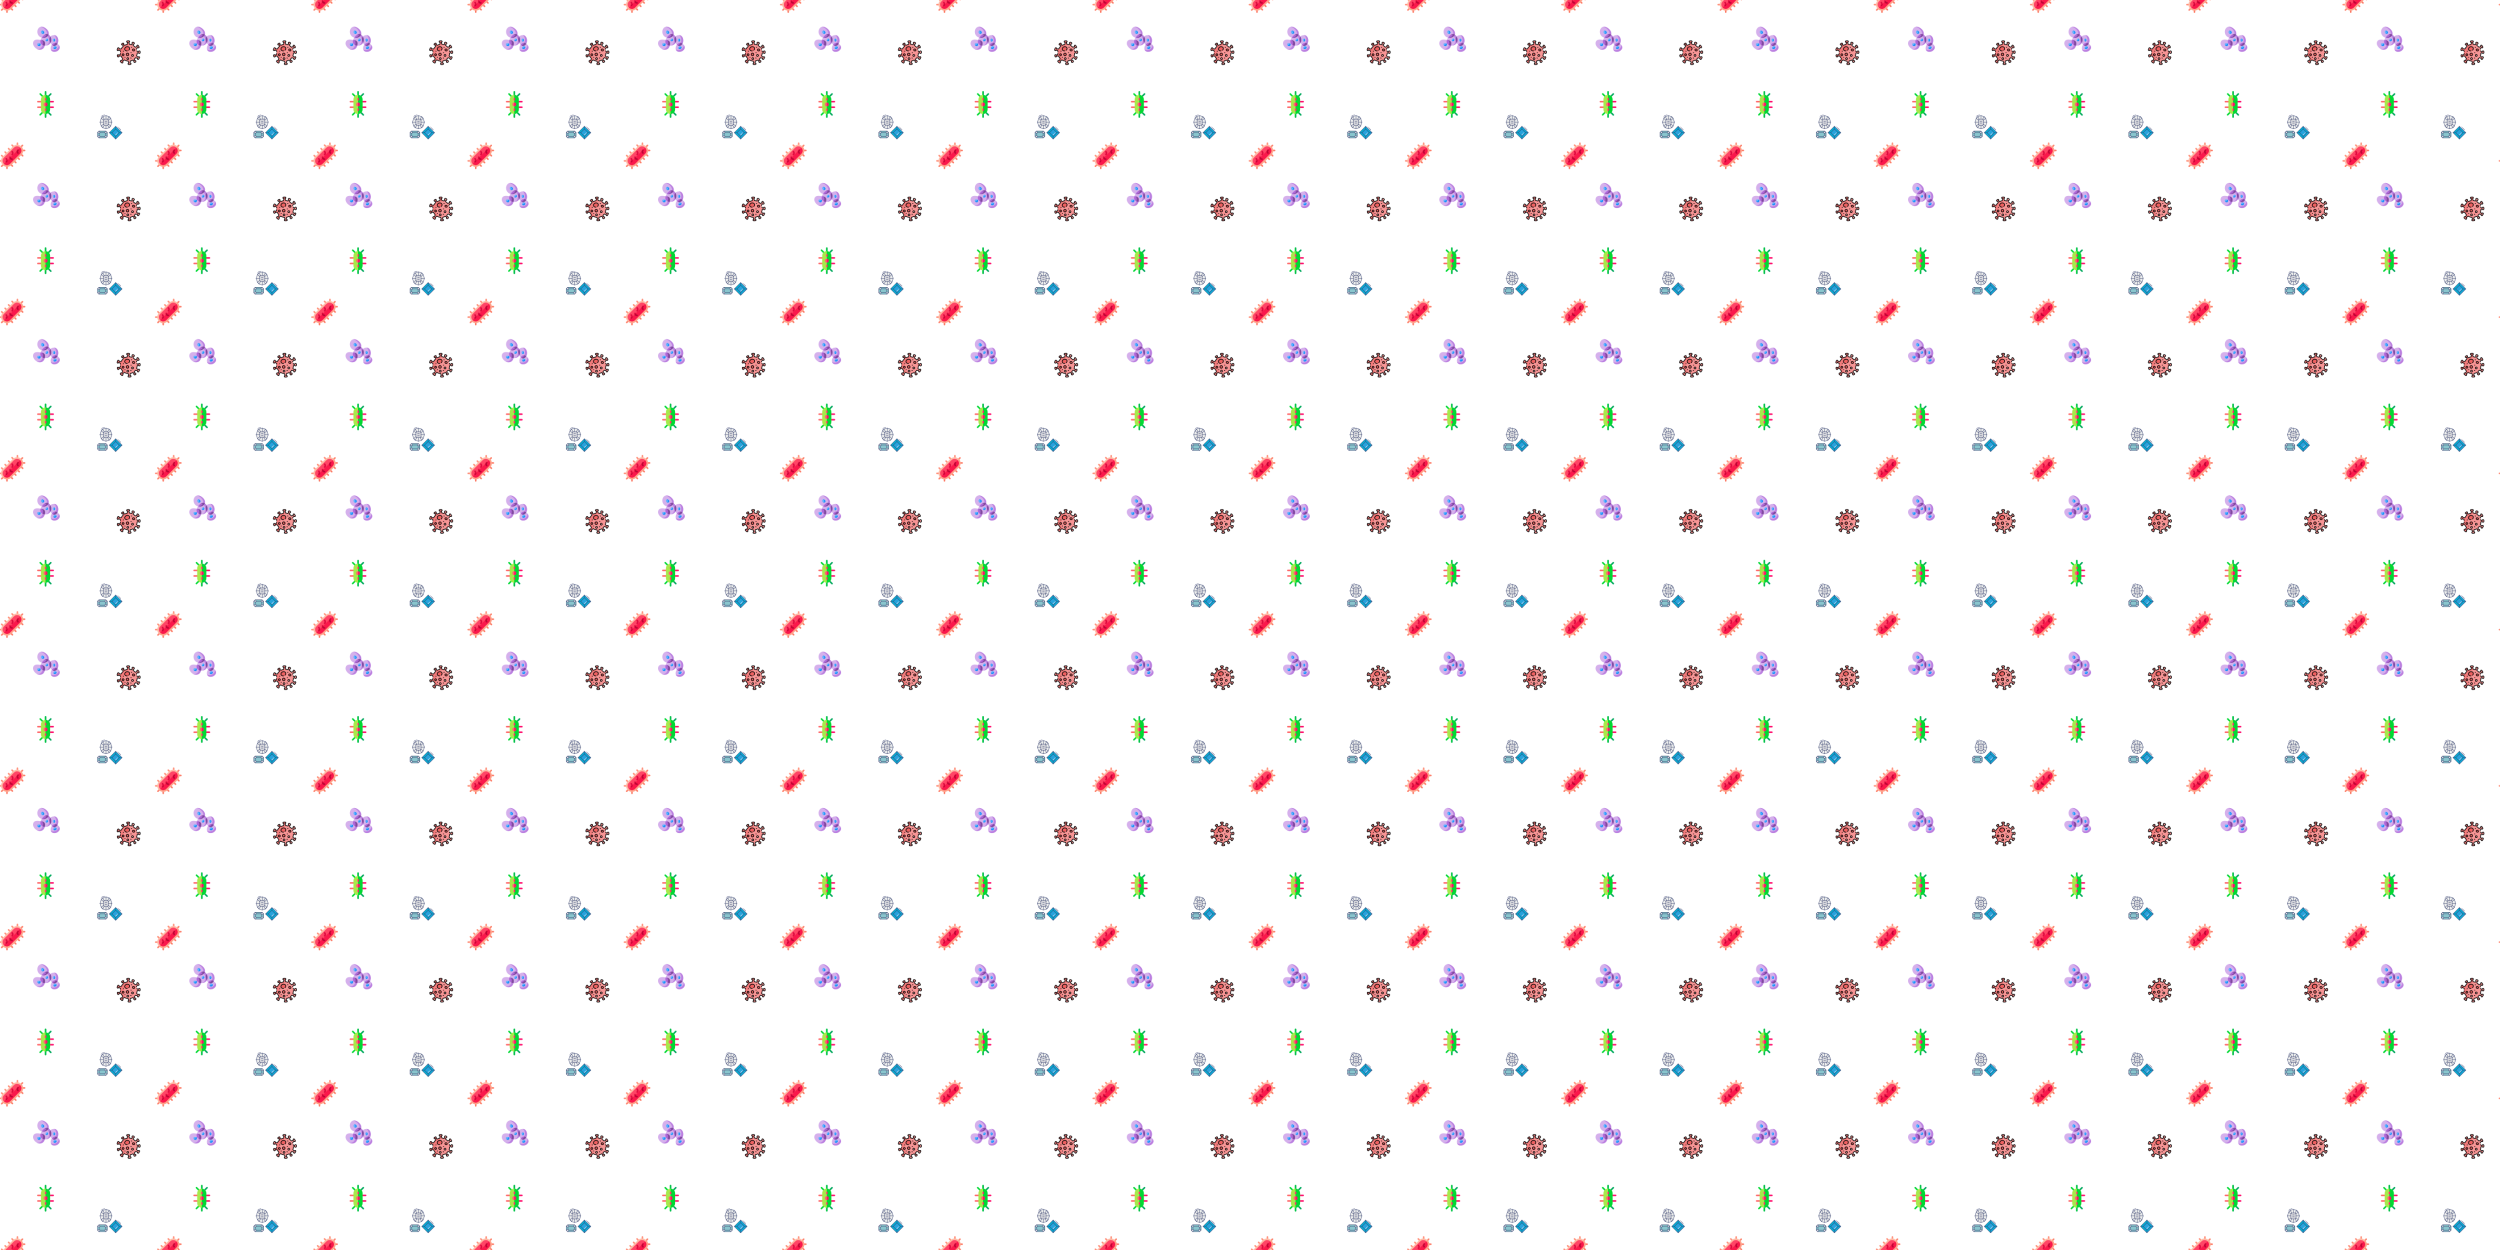 <svg xmlns="http://www.w3.org/2000/svg" xmlns:xlink="http://www.w3.org/1999/xlink" xmlns:fi="http://pattern.flaticon.com/" x="0" y="0" width="1600" height="800" viewBox="0 0 5600 2800"><rect x="0px" y="0px" width="100%" height="100%" opacity="1" fill="#ffffff"/><defs><g transform="matrix(0.102 0.035 -0.035 0.102 270.937 83.595)" id="L1_2"><g><g><path d="m490.913 258.48c8.43 1.66 13.92 9.83 12.27 18.25l-6.15 31.32c-1.7 8.67-10.3 14.23-18.98 12.1-8.13-1.99-13.06-10.3-11.45-18.51l.17-.84-40.54 1.85c-1.22.05-2.28.86-2.66 2.03-3.96 11.96-9.17 23.36-15.48 34.02-.64 1.08-.54 2.45.27 3.41l17.93 21.3c3.56-3.39 8.21-5.15 12.91-5.15 3.96 0 7.96 1.25 11.35 3.85 8.21 6.28 9.77 18.03 3.49 26.25l-5.2 6.79c-6.1 7.98-17.47 10.12-25.75 4.41-7.13-4.91-9.71-13.74-7.13-21.41l-25.83-11.35c-1.17-.51-2.52-.21-3.37.73-11.96 13.13-25.88 24.43-41.3 33.45-1.06.62-1.63 1.82-1.43 3.03l6.61 40.32 5.72-2.29c8.21-3.28 17.55.92 20.48 9.37 2.74 7.91-1.56 16.56-9.33 19.66l-29.23 11.7c-8.2 3.28-17.54-.92-20.47-9.37-2.74-7.91 1.56-16.56 9.33-19.67l.79-.31-23.58-33.04c-.71-1-1.96-1.44-3.15-1.13-14.09 3.65-28.87 5.61-44.11 5.61-12.06 0-23.82-1.23-35.19-3.55-1.2-.24-2.43.27-3.09 1.3l-23.59 37.01.83.3c7.68 2.8 12.44 10.05 12.44 17.77 0 2.16-.37 4.35-1.15 6.49 0 11.07-8.51 17.03-18.91 13.23l-28.99-10.57c-9.7-3.53-14.76-14.18-11.41-23.91 3.44-10.03 14.87-15.09 24.83-11.46l.67.24 4.8-43.37c.14-1.22-.5-2.38-1.59-2.95-18.36-9.48-34.83-22.11-48.7-37.18-.84-.91-2.15-1.21-3.29-.74l-35.38 14.51c4 7.48 1.75 16.96-5.55 21.76-7.62 5.01-17.91 2.68-23.11-4.8l-9.06-13.05c-5.07-7.29-3.89-17.45 3.09-22.95 7.44-5.86 18.05-4.34 23.62 3.03l24.92-28.16c.83-.94.97-2.3.36-3.39-10.23-18.44-17.23-38.92-20.24-60.67-.17-1.22-1.06-2.21-2.25-2.48l-39.82-9.2-.04 4.67c-.04 4.67-1.96 8.9-5.05 11.95-3.08 3.06-7.32 4.94-12 4.94-9.3 0-16.83-7.59-16.74-16.89l.26-28.93c.08-9.46 7.9-17.43 17.35-17.18 9.17.24 16.49 7.78 16.44 16.98l39.53-9.27c1.2-.28 2.09-1.27 2.25-2.49 3.1-23 10.67-44.59 21.8-63.87.62-1.08.51-2.43-.3-3.39l-18.85-22.14-1.64 2.16c-5.08 6.72-14.78 7.89-21.33 2.44-6.14-5.12-6.89-14.3-2.07-20.67l12.56-16.6c2.92-3.85 7.35-5.88 11.84-5.88 3.11 0 6.25.98 8.93 3 6.21 4.69 7.67 13.31 3.57 19.77l26.36 11.4c1.16.5 2.5.2 3.36-.73 12.44-13.64 27.01-25.3 43.19-34.47 1.06-.61 1.65-1.8 1.47-3.01l-6.07-40.41-5.76 2.22c-8.24 3.17-17.53-1.16-20.34-9.64-2.64-7.95 1.78-16.54 9.59-19.54l29.38-11.3c8.25-3.17 17.53 1.15 20.34 9.64 2.64 7.94-1.77 16.53-9.59 19.54l-.79.3 23.12 33.34c.7 1.01 1.94 1.47 3.13 1.18 13.42-3.29 27.43-5.03 41.86-5.03h.02c1.26 0 2.39-.77 2.81-1.96l7.66-21.42c-8.87-2.78-14.78-11.53-13.65-21.07 1.29-10.81 11.64-18.49 22.45-17.13l10.52 1.32c10.72 1.35 18.76 10.95 17.59 21.7-.92 8.37-6.94 14.89-14.58 16.89l2.66 23.22c.14 1.25 1.07 2.27 2.31 2.54 17.78 3.91 34.55 10.52 49.85 19.37 1.07.61 2.39.52 3.34-.26l31.73-25.75-4.82-3.83c-6.93-5.5-7.91-15.69-2.03-22.42 5.5-6.31 15.15-6.87 21.7-1.66l24.65 19.57c6.93 5.49 7.91 15.69 2.03 22.42-5.5 6.3-15.15 6.86-21.7 1.66l-.67-.53-16.99 36.89c-.52 1.11-.28 2.42.58 3.3 11.96 12.25 22.14 26.25 30.12 41.57.58 1.11 1.79 1.74 3.03 1.57l24.09-3.37c-3.54-9.88 1.71-20.83 11.81-24.14 9.63-3.16 20.01 2.19 23.55 11.69l5.55 14.88c3.5 9.41-.7 20.18-9.9 24.18-8.82 3.83-18.77.37-23.51-7.45l-19.99 13.56c-1.05.71-1.52 2.01-1.18 3.23 4.11 14.9 6.31 30.58 6.31 46.78 0 2.71-.06 5.4-.19 8.07-.05 1.23.64 2.36 1.76 2.85l37.48 16.37 1.18-6.05c1.66-8.43 9.83-13.92 18.25-12.27z" fill="#f79595" id="XMLID_427_"/><ellipse cx="333px" cy="163px" rx="24px" ry="20px" fill="#ee6161"/><circle cx="243" cy="292" r="27" fill="#ee6161"/><circle cx="349" cy="277" r="19" fill="#f9b1b1"/><circle cx="277" cy="372" r="18" fill="#f9b1b1"/><path d="m150.458 241.113c0-67.408 32.157-127.319 81.946-165.228-5.813.82-11.552 1.928-17.17 3.306-1.19.29-2.43-.17-3.13-1.18l-23.12-33.34.79-.3c7.82-3.01 12.23-11.6 9.59-19.54-2.81-8.49-12.09-12.81-20.34-9.64l-29.38 11.3c-7.81 3-12.23 11.59-9.59 19.54 2.81 8.48 12.1 12.81 20.34 9.64l5.76-2.22 6.07 40.41c.18 1.21-.41 2.4-1.47 3.01-16.18 9.17-30.75 20.83-43.19 34.47-.86.93-2.2 1.23-3.36.73l-26.36-11.4c4.1-6.46 2.64-15.08-3.57-19.77-2.68-2.02-5.82-3-8.93-3-4.49 0-8.92 2.03-11.84 5.88l-12.56 16.6c-4.82 6.37-4.07 15.55 2.07 20.67 6.55 5.45 16.25 4.28 21.33-2.44l1.64-2.16 18.85 22.14c.81.96.92 2.31.3 3.39-11.13 19.28-18.7 40.87-21.8 63.87-.16 1.22-1.05 2.21-2.25 2.49l-39.53 9.27c.05-9.2-7.27-16.74-16.44-16.98-9.45-.25-17.27 7.72-17.35 17.18l-.26 28.93c-.09 9.3 7.44 16.89 16.74 16.89 4.68 0 8.92-1.88 12-4.94 3.09-3.05 5.01-7.28 5.05-11.95l.04-4.67 39.82 9.2c1.19.27 2.08 1.26 2.25 2.48 3.01 21.75 10.01 42.23 20.24 60.67.61 1.09.47 2.45-.36 3.39l-24.92 28.16c-5.57-7.37-16.18-8.89-23.62-3.03-6.98 5.5-8.16 15.66-3.09 22.95l9.06 13.05c5.2 7.48 15.49 9.81 23.11 4.8 7.3-4.8 9.55-14.28 5.55-21.76l35.38-14.51c1.14-.47 2.45-.17 3.29.74 13.87 15.07 30.34 27.7 48.7 37.18 1.09.57 1.73 1.73 1.59 2.95l-4.8 43.37-.67-.24c-9.96-3.63-21.39 1.43-24.83 11.46-3.35 9.73 1.71 20.38 11.41 23.91l28.99 10.57c10.4 3.8 18.91-2.16 18.91-13.23.78-2.14 1.15-4.33 1.15-6.49 0-7.72-4.76-14.97-12.44-17.77l-.83-.3 23.59-37.01c.66-1.03 1.89-1.54 3.09-1.3 11.37 2.32 23.13 3.55 35.19 3.55 1.419 0 2.861-.018 4.272-.051-65.928-34.765-110.908-103.985-110.908-183.697z" fill="#f37c7c"/><circle cx="159" cy="327" r="19" fill="#ee6161"/></g><ellipse cx="199px" cy="183px" rx="51px" ry="43px" transform="matrix(0.785 -0.619 0.619 0.785 -71.107 162.693)" fill="#ee6161"/></g><g><path d="m492.361 251.124c-6.043-1.184-12.182.054-17.292 3.487-4.232 2.844-7.338 6.913-8.953 11.659l-26.259-11.467c.054-1.797.081-3.568.081-5.293 0-15.439-1.933-30.769-5.747-45.62l11.779-7.99c7.466 6.539 18.317 8.494 27.817 4.367 12.783-5.555 18.906-20.348 13.938-33.678l-5.545-14.881c-5.027-13.493-19.488-20.602-32.919-16.194-6.797 2.232-12.267 6.994-15.401 13.408-1.783 3.648-2.682 7.561-2.684 11.493l-13.363 1.866c-1.831-3.356-3.831-6.757-5.967-10.145-2.209-3.504-6.842-4.553-10.344-2.345-3.505 2.209-4.555 6.84-2.346 10.344 2.521 3.999 4.831 8.006 6.866 11.912 2.043 3.916 6.351 6.137 10.711 5.529l24.098-3.364c2.236-.312 4.213-1.615 5.381-3.547s1.404-4.288.642-6.413c-1.035-2.884-.863-5.989.482-8.743 1.342-2.746 3.687-4.785 6.604-5.743 5.658-1.856 12.017 1.365 14.184 7.181l5.545 14.881c2.146 5.759-.483 12.346-5.861 14.684-5.148 2.236-11.21.319-14.107-4.458-1.065-1.757-2.806-3-4.813-3.438-2.007-.439-4.108-.032-5.809 1.121l-19.987 13.557c-3.708 2.514-5.396 7.111-4.2 11.439 4.012 14.527 6.046 29.593 6.046 44.778 0 2.488-.063 5.088-.185 7.729-.199 4.302 2.314 8.348 6.252 10.067l37.472 16.364c2.084.911 4.469.826 6.482-.229 2.015-1.055 3.441-2.967 3.879-5.199l1.188-6.05c.414-2.109 1.625-3.931 3.409-5.13 1.783-1.199 3.927-1.632 6.037-1.217 4.355.854 7.203 5.092 6.349 9.446l-6.145 31.317c-.428 2.18-1.695 4.039-3.569 5.235-1.872 1.195-4.098 1.557-6.267 1.027-4.1-1.007-6.735-5.398-5.874-9.79l.164-.837c.442-2.259-.177-4.596-1.68-6.339-1.503-1.745-3.74-2.709-6.022-2.596l-40.534 1.849c-4.291.195-8.086 3.073-9.442 7.165-3.755 11.338-8.739 22.293-14.815 32.559-2.263 3.822-1.866 8.668.987 12.058l17.932 21.303c1.332 1.583 3.259 2.544 5.323 2.659 2.065.112 4.087-.63 5.584-2.055 4.02-3.823 10.13-4.15 14.53-.783 2.382 1.822 3.91 4.462 4.306 7.434s-.391 5.92-2.212 8.301l-5.196 6.791c-3.733 4.877-10.705 6.131-15.542 2.798-4.111-2.833-5.869-8.113-4.275-12.84 1.242-3.681-.533-7.701-4.091-9.263l-25.832-11.346c-4.108-1.807-8.903-.786-11.935 2.541-11.518 12.648-24.819 23.424-39.534 32.029-3.717 2.17-5.746 6.476-5.052 10.713l6.613 40.324c.368 2.244 1.734 4.2 3.715 5.318s4.36 1.276 6.473.432l5.722-2.29c2.063-.825 4.313-.771 6.335.153 2.021.922 3.535 2.593 4.267 4.705 1.382 3.989-.875 8.588-5.031 10.25l-29.222 11.69c-2.063.826-4.312.771-6.335-.152-2.02-.922-3.535-2.593-4.267-4.704-1.382-3.989.874-8.588 5.027-10.25l.791-.316c2.138-.855 3.764-2.644 4.412-4.853.647-2.209.245-4.593-1.093-6.467l-23.575-33.032c-2.494-3.497-6.973-5.12-11.137-4.04-13.745 3.563-27.954 5.37-42.234 5.37-11.307 0-22.642-1.142-33.688-3.394-4.217-.859-8.599.994-10.912 4.615l-23.597 37.009c-1.223 1.917-1.509 4.286-.778 6.44.729 2.154 2.397 3.86 4.534 4.639l.835.305c2.865 1.044 5.152 3.142 6.439 5.907 1.287 2.764 1.42 5.865.376 8.73-.301.823-.454 1.693-.454 2.569 0 2.837-.837 4.986-2.357 6.049-1.519 1.064-3.823 1.116-6.49.142l-28.988-10.57c-5.805-2.116-8.895-8.589-6.89-14.429.957-2.784 3.017-5.048 5.801-6.376 2.941-1.403 6.36-1.577 9.377-.477l.664.242c2.161.79 4.567.541 6.523-.673 1.957-1.214 3.247-3.259 3.5-5.547l4.804-43.373c.473-4.268-1.779-8.461-5.603-10.435-17.535-9.056-33.224-21.034-46.627-35.597-2.95-3.208-7.634-4.255-11.656-2.604l-35.375 14.507c-1.963.805-3.493 2.403-4.211 4.399-.719 1.996-.558 4.203.441 6.074 2.245 4.2.93 9.345-3.058 11.967-4.111 2.705-9.867 1.44-12.827-2.82l-9.061-13.043c-2.906-4.183-2.214-9.798 1.575-12.784 1.959-1.544 4.39-2.22 6.84-1.905 2.469.318 4.653 1.584 6.152 3.566 1.356 1.794 3.446 2.885 5.694 2.972 2.24.086 4.415-.84 5.905-2.525l24.916-28.162c2.924-3.305 3.448-8.125 1.303-11.999-2.679-4.832-5.171-9.92-7.405-15.124-1.636-3.805-6.045-5.566-9.852-3.931-3.806 1.635-5.566 6.045-3.932 9.851 2.003 4.661 4.196 9.241 6.538 13.652l-17.846 20.173c-2.87-1.76-6.108-2.908-9.557-3.352-6.487-.833-12.889.943-18.04 5.001-10.009 7.888-12.033 22.438-4.608 33.124l9.061 13.042c7.561 10.884 22.537 13.931 33.388 6.795 8.115-5.337 12.026-14.646 10.661-23.714l26.08-10.696c13.394 14.064 28.794 25.819 45.854 35l-3.568 32.217c-4.282-.122-8.59.768-12.508 2.637-6.448 3.076-11.253 8.417-13.529 15.042-4.642 13.517 2.508 28.498 15.938 33.395l28.988 10.57c2.909 1.061 5.832 1.585 8.647 1.585 4.24 0 8.237-1.19 11.582-3.53 5.248-3.673 8.386-9.827 8.726-17.024 1.945-6.272 1.499-12.951-1.293-18.946-1.789-3.844-4.414-7.13-7.662-9.666l17.611-27.622c25.29 4.705 51.661 4.013 76.583-1.993l17.114 23.979c-6.736 6.096-9.534 15.689-6.443 24.613 2.088 6.023 6.424 10.795 12.21 13.438 5.706 2.605 12.314 2.763 18.137.435l29.223-11.69c11.676-4.671 17.665-17.448 13.633-29.087-2.087-6.023-6.423-10.796-12.209-13.439-4.747-2.168-10.123-2.643-15.149-1.397l-4.635-28.259c14.038-8.533 26.849-18.903 38.15-30.882l17.452 7.665c-.488 8.965 3.669 17.84 11.3 23.099 11.51 7.931 27.308 5.279 35.966-6.034l5.196-6.791c4.257-5.563 6.093-12.451 5.169-19.395s-4.496-13.113-10.06-17.37c-8.117-6.211-18.713-7.047-27.438-2.748l-11.508-13.672c5.379-9.47 9.915-19.445 13.52-29.73l29.417-1.342c1.459 8.967 7.993 16.527 17.165 18.779 6.19 1.521 12.553.471 17.914-2.951 5.286-3.375 9.01-8.838 10.217-14.991l6.145-31.317c2.446-12.471-5.709-24.607-18.18-27.054z"/><path d="m48.322 271.383 28.112 6.493c.612 3.909 1.369 7.878 2.259 11.837.783 3.488 3.879 5.859 7.311 5.858.544 0 1.097-.06 1.65-.184 4.041-.908 6.582-4.919 5.674-8.961-1.033-4.604-1.872-9.215-2.492-13.705-.591-4.273-3.805-7.795-7.996-8.762l-39.815-9.195c-2.213-.511-4.545.01-6.33 1.417-1.786 1.408-2.837 3.55-2.857 5.824l-.041 4.661c-.047 5.218-4.33 9.464-9.549 9.464-2.485 0-4.818-.972-6.567-2.737-1.75-1.766-2.701-4.106-2.679-6.591l.26-28.924c.023-2.652 1.15-5.247 3.091-7.119 1.824-1.76 4.129-2.704 6.564-2.632 5.066.134 9.166 4.37 9.138 9.443-.013 2.297 1.028 4.474 2.825 5.906 1.797 1.433 4.153 1.963 6.387 1.437l39.535-9.27c4.188-.982 7.388-4.513 7.965-8.787 2.917-21.633 9.936-42.198 20.861-61.126 2.204-3.822 1.77-8.644-1.085-12l-18.853-22.142c-1.474-1.73-3.641-2.702-5.927-2.635-2.273.066-4.394 1.159-5.766 2.972l-1.634 2.16c-1.221 1.614-3.001 2.629-5.013 2.86-2.005.23-3.976-.36-5.539-1.662-2.954-2.461-3.352-7.115-.887-10.374l12.558-16.604c2.438-3.223 7.044-3.863 10.267-1.424 3.018 2.282 3.791 6.569 1.761 9.76-1.178 1.853-1.485 4.128-.84 6.227s2.177 3.81 4.191 4.681l26.363 11.402c4.087 1.769 8.858.743 11.872-2.557 12.002-13.147 25.914-24.251 41.354-33.003 3.74-2.122 5.825-6.398 5.189-10.644l-6.073-40.408c-.338-2.249-1.679-4.223-3.644-5.367-1.967-1.145-4.347-1.335-6.466-.519l-5.753 2.213c-2.074.796-4.322.713-6.331-.237-2.008-.949-3.5-2.64-4.203-4.761-1.329-4.008.988-8.575 5.167-10.182l29.376-11.299c2.074-.798 4.322-.713 6.331.237 2.008.949 3.501 2.64 4.204 4.761 1.328 4.008-.989 8.575-5.168 10.183l-.794.306c-2.148.827-3.798 2.594-4.475 4.794-.676 2.2-.306 4.589 1.007 6.48l23.126 33.338c2.446 3.526 6.897 5.209 11.076 4.186 13.034-3.192 26.516-4.811 40.088-4.811h.004c4.425 0 8.392-2.789 9.871-6.936l7.657-21.426c.687-1.922.561-4.042-.35-5.868-.91-1.827-2.525-3.205-4.474-3.814-5.576-1.744-9.123-7.22-8.435-13.02.367-3.086 1.988-5.895 4.564-7.91 2.705-2.116 6.166-3.089 9.501-2.668l10.516 1.324c6.816.858 11.781 6.887 11.068 13.439-.551 5.058-4.092 9.16-9.021 10.45-3.61.945-5.977 4.401-5.552 8.109l2.661 23.218c.507 4.431 3.781 8.053 8.15 9.014 16.752 3.68 32.805 9.917 47.708 18.535 3.733 2.16 8.483 1.788 11.822-.922l31.729-25.755c1.766-1.433 2.785-3.59 2.773-5.864-.013-2.273-1.056-4.419-2.836-5.833l-4.827-3.833c-1.74-1.381-2.81-3.361-3.012-5.576-.201-2.211.497-4.355 1.968-6.038 2.777-3.181 7.888-3.503 11.396-.72l24.65 19.571c1.74 1.381 2.81 3.361 3.012 5.575.201 2.211-.497 4.355-1.968 6.039-2.778 3.179-7.892 3.501-11.394.721l-.665-.528c-1.804-1.433-4.166-1.957-6.403-1.423-2.24.534-4.11 2.067-5.073 4.158l-16.995 36.892c-1.797 3.902-.982 8.594 2.025 11.675 1.066 1.092 2.119 2.222 3.372 3.583 2.805 3.048 7.55 3.244 10.598.438 3.047-2.806 3.243-7.55.438-10.598-.53-.577-1.029-1.117-1.513-1.634l12.343-26.794c8.635 2.824 18.351.493 24.564-6.62 4.194-4.801 6.186-10.934 5.608-17.269-.569-6.246-3.712-12.063-8.623-15.961l-24.65-19.57c-9.849-7.819-23.913-6.68-32.019 2.599-4.194 4.801-6.186 10.934-5.608 17.269.474 5.198 2.729 10.1 6.305 13.845l-22.226 18.045c-14.52-8.069-30.004-14.09-46.108-17.931l-1.648-14.387c7.623-4.216 12.97-11.98 13.937-20.855 1.593-14.638-9.222-28.071-24.107-29.946l-10.516-1.324c-7.266-.914-14.783 1.176-20.614 5.735-5.748 4.495-9.378 10.872-10.219 17.957-1.224 10.3 3.528 20.142 11.781 25.708l-4.343 12.151c-12.638.216-25.199 1.725-37.428 4.496l-16.784-24.196c6.815-6.004 9.742-15.559 6.771-24.523-2.007-6.051-6.279-10.881-12.029-13.601-5.67-2.681-12.276-2.928-18.129-.677l-29.375 11.298c-11.739 4.514-17.898 17.21-14.021 28.903 2.006 6.051 6.277 10.881 12.028 13.601 4.718 2.231 10.083 2.778 15.129 1.599l4.256 28.318c-14.809 8.731-28.281 19.477-40.119 31.999l-16.933-7.323c1.376-8.017-1.687-16.516-8.495-21.666-4.757-3.598-10.628-5.131-16.538-4.308-5.908.819-11.143 3.891-14.74 8.648l-12.559 16.604c-7.349 9.714-5.922 23.308 3.248 30.947 4.745 3.953 10.728 5.744 16.852 5.04 3.861-.443 7.529-1.902 10.631-4.165l11.361 13.345c-10.498 18.937-17.455 39.337-20.709 60.723l-29.021 6.805c-3.523-8.792-12.047-15.16-22.011-15.423-6.487-.163-12.634 2.256-17.378 6.833-4.816 4.648-7.614 11.127-7.675 17.777l-.26 28.926c-.058 6.517 2.437 12.656 7.024 17.285s10.704 7.178 17.222 7.178c11.85.001 21.825-8.514 24.075-19.748z"/><path d="m219.962 230.442c3.659-1.939 5.054-6.479 3.114-10.139-1.939-3.658-6.477-5.056-10.14-3.114-17.923 9.5-38.352 6.989-48.569-5.975-5.733-7.272-7.705-16.909-5.553-27.134 2.256-10.722 8.708-20.733 18.167-28.188 9.457-7.456 20.699-11.386 31.65-11.082 10.445.295 19.354 4.463 25.088 11.736 8.608 10.921 8.499 27.222-.279 41.529-2.166 3.531-1.061 8.149 2.471 10.315 3.53 2.166 8.148 1.06 10.314-2.47 12.102-19.724 11.816-42.749-.727-58.66-8.533-10.826-21.476-17.021-36.443-17.443-14.464-.42-29.148 4.668-41.36 14.295-12.214 9.627-20.58 22.725-23.56 36.879-3.084 14.652-.082 28.684 8.451 39.509 8.985 11.398 23.054 17.394 38.19 17.393 9.643 0 19.718-2.432 29.186-7.451z"/><path d="m365.49 163.181c0-15.549-14.47-28.199-32.256-28.199s-32.257 12.65-32.257 28.199 14.471 28.199 32.257 28.199 32.256-12.65 32.256-28.199zm-49.512 0c0-7.278 7.741-13.199 17.257-13.199 9.515 0 17.256 5.921 17.256 13.199s-7.741 13.199-17.256 13.199c-9.516 0-17.257-5.921-17.257-13.199z"/><path d="m278.455 292.082c0-19.056-15.503-34.559-34.559-34.559-19.057 0-34.56 15.503-34.56 34.559s15.503 34.559 34.56 34.559c19.056 0 34.559-15.503 34.559-34.559zm-54.118 0c0-10.785 8.774-19.559 19.56-19.559 10.784 0 19.559 8.774 19.559 19.559s-8.774 19.559-19.559 19.559c-10.786 0-19.56-8.774-19.56-19.559z"/><path d="m376.229 277.985c0-14.819-12.056-26.875-26.875-26.875-14.818 0-26.874 12.056-26.874 26.875s12.056 26.875 26.874 26.875c14.819-.001 26.875-12.056 26.875-26.875zm-38.75 0c0-6.548 5.327-11.875 11.874-11.875 6.548 0 11.875 5.327 11.875 11.875s-5.327 11.875-11.875 11.875c-6.546-.001-11.874-5.327-11.874-11.875z"/><path d="m277.802 398.869c14.521 0 26.336-11.814 26.336-26.336 0-14.521-11.814-26.336-26.336-26.336s-26.337 11.814-26.337 26.336 11.814 26.336 26.337 26.336zm0-37.672c6.251 0 11.336 5.085 11.336 11.336s-5.085 11.336-11.336 11.336-11.337-5.085-11.337-11.336 5.086-11.336 11.337-11.336z"/><path d="m159.94 354.598c14.955 0 27.122-12.167 27.122-27.122s-12.167-27.122-27.122-27.122-27.122 12.167-27.122 27.122 12.167 27.122 27.122 27.122zm0-39.244c6.685 0 12.122 5.438 12.122 12.122s-5.438 12.122-12.122 12.122-12.122-5.438-12.122-12.122 5.438-12.122 12.122-12.122z"/><path d="m312.663 233.613c0-4.142-3.357-7.5-7.5-7.5h-6.63c-4.143 0-7.5 3.358-7.5 7.5s3.357 7.5 7.5 7.5h6.63c4.143 0 7.5-3.358 7.5-7.5z"/><path d="m210.025 372.213h6.812c4.143 0 7.5-3.358 7.5-7.5s-3.357-7.5-7.5-7.5h-6.812c-4.143 0-7.5 3.358-7.5 7.5s3.358 7.5 7.5 7.5z"/><path d="m146.88 262.991c4.143 0 7.5-3.358 7.5-7.5s-3.357-7.5-7.5-7.5h-6.562c-4.143 0-7.5 3.358-7.5 7.5s3.357 7.5 7.5 7.5z"/><path d="m280.087 131.774c4.143 0 7.5-3.358 7.5-7.5s-3.357-7.5-7.5-7.5h-9.132c-4.143 0-7.5 3.358-7.5 7.5s3.357 7.5 7.5 7.5z"/><path d="m329.979 332.797c-4.143 0-7.5 3.358-7.5 7.5s3.357 7.5 7.5 7.5h10.084c4.143 0 7.5-3.358 7.5-7.5s-3.357-7.5-7.5-7.5z"/></g></g><g transform="matrix(0.117 0 0 0.117 -3 319)" id="L1_3"><path d="m423.256 229.296-193.917 193.916c-38.803 38.803-101.714 38.803-140.517 0l-.119-.119c-38.803-38.803-38.803-101.714 0-140.517l193.917-193.916c38.803-38.803 101.714-38.803 140.517 0l.119.119c38.802 38.802 38.802 101.714 0 140.517z" fill="#ff4566"/><path d="m423.256 88.778-.051-.051-334.434 334.434.051.051c38.803 38.803 101.715 38.803 140.517 0l193.916-193.916c38.804-38.803 38.804-101.715.001-140.518z" fill="#fa184b"/><path d="m155.092 231.188c-3.839 0-7.678-1.464-10.606-4.394l-31.558-31.558c-5.858-5.858-5.858-15.355 0-21.213 5.857-5.858 15.355-5.858 21.213 0l31.558 31.558c5.858 5.858 5.858 15.355 0 21.213-2.929 2.929-6.768 4.394-10.607 4.394z" fill="#ff8f7a"/><path d="m221.207 165.073c-3.839 0-7.678-1.464-10.606-4.394l-31.558-31.558c-5.858-5.858-5.858-15.355 0-21.213 5.857-5.858 15.355-5.858 21.213 0l31.558 31.558c5.858 5.858 5.858 15.355 0 21.213-2.93 2.93-6.769 4.394-10.607 4.394z" fill="#ff8f7a"/><path d="m328.769 401.867c-3.839 0-7.678-1.464-10.606-4.394l-31.558-31.558c-5.858-5.858-5.858-15.355 0-21.213 5.857-5.858 15.355-5.858 21.213 0l31.558 31.558c5.858 5.858 5.858 15.355 0 21.213-2.929 2.93-6.768 4.394-10.607 4.394z" fill="#fc7964"/><path d="m394.134 336.502c-3.839 0-7.678-1.464-10.606-4.394l-31.558-31.558c-5.858-5.858-5.858-15.355 0-21.213 5.857-5.858 15.355-5.858 21.213 0l31.558 31.558c5.858 5.858 5.858 15.355 0 21.213-2.929 2.93-6.768 4.394-10.607 4.394z" fill="#fc7964"/><path d="m423.128 103.682c-3.839 0-7.678-1.464-10.606-4.394-5.858-5.858-5.858-15.355 0-21.213l31.558-31.558c5.857-5.858 15.355-5.858 21.213 0s5.858 15.355 0 21.213l-31.558 31.558c-2.929 2.93-6.768 4.394-10.607 4.394z" fill="#ff8f7a"/><path d="m459.5 271.137c-3.839 0-7.678-1.464-10.606-4.394l-31.558-31.558c-5.858-5.858-5.858-15.355 0-21.213 5.857-5.858 15.355-5.858 21.213 0l31.558 31.558c5.858 5.858 5.858 15.355 0 21.213-2.93 2.93-6.769 4.394-10.607 4.394z" fill="#fc7964"/><path d="m287.467 99.104c-3.839 0-7.678-1.464-10.606-4.394l-31.558-31.558c-5.858-5.858-5.858-15.355 0-21.213 5.857-5.858 15.355-5.858 21.213 0l31.558 31.558c5.858 5.858 5.858 15.355 0 21.213-2.929 2.93-6.768 4.394-10.607 4.394z" fill="#ff8f7a"/><path d="m88.975 297.3c-3.839 0-7.678-1.464-10.606-4.394l-31.558-31.558c-5.858-5.858-5.858-15.355 0-21.213 5.857-5.858 15.355-5.858 21.213 0l31.558 31.558c5.858 5.858 5.858 15.355 0 21.213-2.929 2.93-6.768 4.394-10.607 4.394z" fill="#ff8f7a"/><path d="m263.404 467.233c-3.839 0-7.678-1.464-10.606-4.394l-31.558-31.558c-5.858-5.858-5.858-15.355 0-21.213 5.857-5.858 15.355-5.858 21.213 0l31.558 31.558c5.858 5.858 5.858 15.355 0 21.213-2.929 2.929-6.768 4.394-10.607 4.394z" fill="#fc7964"/><path d="m159.33 511.742c-8.284 0-15-6.716-15-15v-44.63c0-8.284 6.716-15 15-15s15 6.716 15 15v44.63c0 8.284-6.716 15-15 15z" fill="#fc7964"/><path d="m359.274 74.832c-8.284 0-15-6.716-15-15v-44.63c0-8.284 6.716-15 15-15s15 6.716 15 15v44.63c0 8.284-6.715 15-15 15z" fill="#ff8f7a"/><path d="m496.944 168.953h-44.63c-8.284 0-15-6.716-15-15s6.716-15 15-15h44.63c8.284 0 15 6.716 15 15s-6.716 15-15 15z" fill="#fc7964"/><path d="m59.63 368.425h-44.63c-8.284 0-15-6.716-15-15s6.716-15 15-15h44.63c8.284 0 15 6.716 15 15s-6.716 15-15 15z" fill="#ff8f7a"/><path d="m57.067 469.849c-3.839 0-7.678-1.464-10.606-4.394-5.858-5.858-5.858-15.355 0-21.213l31.558-31.558c5.857-5.858 15.355-5.858 21.213 0s5.858 15.355 0 21.213l-31.558 31.558c-2.929 2.93-6.768 4.394-10.607 4.394z" fill="#ff8f7a"/><path d="m256.137 306.009c-13.278 0-24.081-10.802-24.081-24.081 0-8.284-6.716-15-15-15s-15 6.716-15 15c0 29.82 24.26 54.081 54.081 54.081 8.284 0 15-6.716 15-15s-6.716-15-15-15z" fill="#de0a3e"/><path d="m379.912 136.895c-5.857-5.857-15.355-5.858-21.213 0-10.215 10.214-15.84 23.795-15.84 38.241 0 14.445 5.625 28.026 15.84 38.241 2.929 2.929 6.768 4.393 10.606 4.393s7.678-1.464 10.607-4.394c5.857-5.858 5.857-15.355 0-21.213-4.548-4.548-7.053-10.595-7.053-17.027s2.505-12.479 7.053-17.027c5.858-5.859 5.858-15.356 0-21.214z" fill="#de0a3e"/><path d="m135.481 323.143c9.389 9.389 9.389 24.666 0 34.055-5.858 5.858-5.858 15.355 0 21.213s15.355 5.858 21.213 0c21.086-21.086 21.086-55.395 0-76.481-5.858-5.858-15.355-5.858-21.213 0-5.857 5.857-5.857 15.355 0 21.213z" fill="#de0a3e"/><path d="m247.61 187.715c9.389 9.389 9.389 24.666 0 34.055-5.858 5.858-5.858 15.355 0 21.213s15.355 5.858 21.213 0c21.086-21.086 21.086-55.395 0-76.481-5.858-5.858-15.355-5.858-21.213 0s-5.858 15.355 0 21.213z" fill="#de0a3e"/><path d="m465.354 46.579-52.765 52.765c2.921 2.888 6.73 4.335 10.542 4.335 3.839 0 7.678-1.464 10.607-4.394l31.558-31.558c5.837-5.837 5.854-15.285.058-21.148z" fill="#fc7964"/><path d="m99.24 412.693-52.77 52.77c2.928 2.924 6.762 4.386 10.598 4.386 3.839 0 7.678-1.464 10.607-4.394l31.558-31.558c5.854-5.855 5.856-15.346.007-21.204z" fill="#fc7964"/><g fill="#bd0533"><path d="m256.137 306.009c-13.278 0-24.081-10.802-24.081-24.081 0-.651-.055-1.288-.136-1.917l-24.778 24.778c8.631 18.423 27.342 31.219 48.995 31.219 8.284 0 15-6.716 15-15 0-8.283-6.716-14.999-15-14.999z"/><path d="m172.492 339.441-37.941 37.941c.293.353.6.699.93 1.029 5.858 5.858 15.355 5.858 21.213 0 10.729-10.728 15.986-24.879 15.798-38.97z"/><path d="m379.912 192.162c-4.548-4.548-7.053-10.595-7.053-17.027s2.505-12.48 7.053-17.027c5.858-5.858 5.858-15.355 0-21.213-.84-.84-1.761-1.546-2.73-2.145l-33.929 33.929c-.252 2.128-.395 4.281-.395 6.457 0 14.445 5.626 28.026 15.84 38.241 2.929 2.929 6.768 4.393 10.606 4.393 3.839 0 7.678-1.464 10.607-4.394 5.859-5.858 5.859-15.356.001-21.214z"/></g><path d="m159.081 467.26c-29.286 0-58.571-11.147-80.865-33.442l-.119-.119c-44.589-44.589-44.589-117.141 0-161.73l193.916-193.916c44.589-44.59 117.142-44.59 161.73 0l.119.119c44.589 44.589 44.589 117.141 0 161.73l-193.916 193.916c-22.295 22.295-51.58 33.442-80.865 33.442zm253.568-248.571c32.892-32.892 32.892-86.412 0-119.304l-.119-.119c-16.446-16.446-38.049-24.669-59.652-24.669s-43.206 8.223-59.652 24.669l-193.916 193.916c-32.892 32.892-32.892 86.412 0 119.304l.119.119c32.893 32.892 86.412 32.891 119.304 0z" fill="#ffbca7"/><path d="m433.862 78.172-.051-.051-21.213 21.213.051.051c32.892 32.892 32.892 86.412 0 119.304l-193.916 193.916c-32.892 32.891-86.411 32.892-119.304 0l-.051-.051-21.213 21.213.051.051c22.294 22.295 51.58 33.442 80.865 33.442s58.57-11.147 80.865-33.442l193.917-193.916c44.589-44.589 44.589-117.141-.001-161.73z" fill="#ffa289"/></g><g transform="matrix(0.117 0 0 0.117 74 58)" id="L1_5"><path d="m483.288 279.898c0 56.81-33.312 102.863-78.113 102.863s-90.227-72.305-90.227-129.115 45.426-76.612 90.227-76.612 78.113 46.054 78.113 102.864z" fill="#d5b0ec"/><path d="m405.175 177.035c-.934 0-1.867.012-2.801.029 25.424 17.009 41.948 51.682 41.948 91.693 0 53.846-29.929 98.021-71.2 102.485 10.284 7.256 21.186 11.519 32.053 11.519 44.801 0 78.113-46.053 78.113-102.863s-33.312-102.863-78.113-102.863z" fill="#bb80e0"/><path d="m114.936 264.716c56.58 8.197 125.784 7.2 113.641 91.023-12.143 83.822-62.358 107.188-118.938 98.991-56.58-8.196-117.101-75.287-108.886-131.995s57.603-66.215 114.183-58.019z" fill="#d5b0ec"/><path d="m163.701 271.565c19.999 11.764 31.878 32.39 26.245 71.276-11.944 82.451-60.725 106.406-116.167 99.367 11.668 6.383 23.852 10.783 35.86 12.522 56.58 8.197 106.795-15.169 118.938-98.991 8.719-60.187-24.502-76.644-64.876-84.174z" fill="#bb80e0"/><path d="m330.935 331.146c-36.236 52.394-115.37 60.455-160.514 29.233s-35.903-87.621.333-140.015 85.746-80.943 130.89-49.721 65.528 108.109 29.291 160.503z" fill="#d5b0ec"/><path d="m301.645 170.643c-26.053-18.018-53.559-16.128-79.13-1.238 13.262-.039 26.581 3.99 39.541 12.953 45.144 31.222 65.527 108.109 29.29 160.503-10.622 15.358-24.933 26.902-40.99 34.769 31.253-3.967 61.724-19.22 80.58-46.483 36.236-52.395 15.853-129.282-29.291-160.504z" fill="#bb80e0"/><path d="m248.795 51.423c49.056 40.641 70.961 95.15 34.617 139.019s-111.13 53.192-160.186 12.551-53.807-115.856-17.463-159.725 93.975-32.486 143.032 8.155z" fill="#d5b0ec"/><path d="m248.795 51.423c-32.967-27.311-69.805-41.41-101.454-34.407 22.314 4.365 45.501 16.566 67.037 34.407 49.056 40.641 70.961 95.15 34.617 139.019-16.946 20.455-42.251 33.395-69.407 37.266 39.052 5.605 79.822-8.293 103.825-37.266 36.342-43.869 14.438-98.377-34.618-139.019z" fill="#bb80e0"/><path d="m283.713 282.783c-8.614 12.455-27.425 14.371-38.156 6.949s-8.535-20.829.079-33.283c8.614-12.455 20.383-19.241 31.114-11.819 10.732 7.421 15.577 25.698 6.963 38.153z" fill="#62b4fd"/><path d="m276.75 244.629c-1.567-1.084-3.157-1.856-4.755-2.361 3.664 8.424 3.74 18.94-1.843 27.014-7.029 10.164-20.848 13.307-31.527 10.086.758 4.04 2.955 7.613 6.931 10.363 10.731 7.422 29.542 5.506 38.156-6.949s3.77-30.731-6.962-38.153z" fill="#1690fb"/><path d="m423.622 272.413c0 15.386-9.022 27.859-21.156 27.859s-24.437-19.583-24.437-34.969 12.303-20.749 24.437-20.749c12.133 0 21.156 12.473 21.156 27.859z" fill="#62b4fd"/><path d="m402.466 244.554c-1.278 0-2.557.063-3.824.188 4.678 5.109 7.547 12.858 7.547 21.534 0 13.366-6.811 24.529-16.553 27.231 3.887 4.112 8.369 6.765 12.83 6.765 12.134 0 21.156-12.473 21.156-27.859 0-15.387-9.023-27.859-21.156-27.859z" fill="#1690fb"/><path d="m283.411 190.442c6.091-7.352 10.538-15.003 13.503-22.837-43.845-26.16-91.184 2.189-126.159 52.759-1.137 1.644-2.247 3.292-3.33 4.943 42.512 10.746 89.476-2.865 115.986-34.865z" fill="#ae66d8"/><path d="m200.017 100.931c14.151 11.724 20.47 27.448 9.986 40.103s-32.058 15.344-46.209 3.621c-14.151-11.724-15.521-33.421-5.037-46.076 10.484-12.656 27.109-9.372 41.26 2.352z" fill="#62b4fd"/><path d="m200.017 100.931c-10.564-8.752-22.505-12.796-32.243-9.022 2.982 1.616 5.935 3.628 8.786 5.991 14.151 11.724 20.47 27.448 9.986 40.103-4.328 5.225-10.548 8.745-17.354 10.259 13.784 7.32 31.588 3.905 40.811-7.228 10.484-12.655 4.165-28.379-9.986-40.103z" fill="#1690fb"/><path d="m370.265 349.214c32.457-29.588 68.908-42.451 113.98 6.991s28.901 84.551-3.556 114.139-96.641 38.449-127.133 5-15.747-96.542 16.709-126.13z" fill="#d5b0ec"/><path d="m486.627 358.874c12.653 31.926-2.497 57.104-26.737 79.201-30.174 27.507-87.762 37.092-120.216 11.431 2.617 9.606 7.143 18.446 13.881 25.838 30.493 33.449 94.677 24.588 127.133-5 31.87-29.053 48.033-63.429 5.939-111.47z" fill="#bb80e0"/><path d="m468.453 341.083c-37.931-30.999-69.608-17.923-98.187 8.13-3.602 3.284-6.985 6.983-10.114 11.006 13.793 13.794 29.445 22.542 45.023 22.542 26.726 0 49.362-16.392 63.278-41.678z" fill="#ae66d8"/><path d="m402.339 393.109c11.052-10.075 23.465-14.456 38.813 2.381 15.348 16.836 9.841 28.792-1.211 38.867s-32.908 13.093-43.292 1.703c-10.384-11.391-5.362-32.876 5.69-42.951z" fill="#62b4fd"/><path d="m441.152 395.49c-.118-.129-.234-.246-.352-.373-1.211 5.785-5.141 10.867-10.269 15.542-9.788 8.923-28.043 12.301-39.305 5.048-.91 7.525.579 15.038 5.423 20.352 10.384 11.39 32.24 8.373 43.292-1.702 11.052-10.076 16.559-22.031 1.211-38.867z" fill="#1690fb"/><path d="m145.862 268.757c-11.899 36.164-6.768 69.956 24.56 91.622 15.043 10.404 33.861 16.439 53.608 17.933 1.849-6.982 3.377-14.494 4.548-22.573 9.978-68.881-34.976-80.485-82.716-86.982z" fill="#ae66d8"/><path d="m112.644 332.663c15.983 2.315 35.531 2.034 32.101 25.712s-17.615 30.278-33.597 27.963c-15.983-2.315-33.079-21.267-30.758-37.286 2.32-16.019 16.272-18.704 32.254-16.389z" fill="#62b4fd"/><path d="m126.086 334.539c-.024 1.43-.141 2.956-.38 4.61-3.43 23.678-17.615 30.278-33.597 27.963-2.966-.43-5.969-1.434-8.88-2.884 5.347 11.003 16.897 20.514 27.92 22.11 15.983 2.315 30.167-4.285 33.597-27.963 2.486-17.166-7.106-21.737-18.66-23.836z" fill="#1690fb"/><path d="m314.948 253.646c0 23.292 7.64 49.186 19.738 71.637 22.355-37.644 17.867-85.896-2.744-121.128-10.498 11.828-16.994 28.013-16.994 49.491z" fill="#80499e"/><path d="m265.431 157.768c-2.482 11.271-7.82 22.272-16.437 32.674-16.944 20.453-42.245 33.392-69.398 37.264 39.049 5.603 79.814-8.294 103.816-37.264 6.091-7.352 10.538-15.003 13.503-22.837-10.37-6.186-20.934-9.32-31.484-9.837z" fill="#80499e"/><path d="m262.056 182.358c5.755 3.98 11.105 8.707 15.99 14.026 1.868-1.904 3.661-3.884 5.366-5.942 6.091-7.352 10.538-15.003 13.503-22.837-24.633-14.697-50.368-12.188-74.395 1.799 13.259-.037 26.577 3.992 39.536 12.954z" fill="#80499e"/><path d="m163.705 271.567c19.996 11.764 31.874 32.39 26.241 71.273-1.339 9.242-3.142 17.746-5.364 25.557 12.019 5.527 25.498 8.859 39.447 9.914 1.849-6.982 3.377-14.494 4.548-22.573 8.719-60.184-24.5-76.641-64.872-84.171z" fill="#80499e"/><path d="m432.678 323.657c-12.393 26.486-33.754 44.791-59.549 47.584 10.281 7.255 21.18 11.52 32.046 11.52 26.727 0 49.362-16.392 63.278-41.678-12.574-10.275-24.461-15.704-35.775-17.426z" fill="#80499e"/></g><g transform="matrix(0.117 0 0 0.117 72 204)" id="L1_6"><g><path d="m271 15v66c0 8.28-6.72 15-15 15s-15-6.72-15-15v-66c0-8.28 6.72-15 15-15s15 6.72 15 15z" fill="#00d933"/><path d="m110 217.918h66c8.284 0 15-6.716 15-15s-6.716-15-15-15h-66c-8.284 0-15 6.716-15 15s6.716 15 15 15z" fill="#ff6769"/><path d="m191 309.188c0-8.284-6.716-15-15-15h-66c-8.284 0-15 6.716-15 15s6.716 15 15 15h66c8.284 0 15-6.716 15-15z" fill="#ff6769"/><path d="m321 202.918c0 8.284 6.716 15 15 15h66c8.284 0 15-6.716 15-15s-6.716-15-15-15h-66c-8.284 0-15 6.716-15 15z" fill="#ff0c6c"/><path d="m402 294.188h-66c-8.284 0-15 6.716-15 15s6.716 15 15 15h66c8.284 0 15-6.716 15-15s-6.716-15-15-15z" fill="#ff0c6c"/><path d="m310.564 116.873c3.839 0 7.678-1.465 10.606-4.394l46.669-46.669c5.858-5.857 5.858-15.355 0-21.213-5.857-5.857-15.355-5.857-21.213 0l-46.669 46.669c-5.858 5.857-5.858 15.355 0 21.213 2.929 2.929 6.768 4.394 10.607 4.394z" fill="#00a85c"/><path d="m165.373 44.598c-5.857-5.857-15.355-5.857-21.213 0s-5.858 15.355 0 21.213l46.669 46.669c2.929 2.929 6.768 4.394 10.606 4.394s7.678-1.465 10.606-4.394c5.858-5.857 5.858-15.355 0-21.213z" fill="#00d933"/><path d="m189.022 397.059-46.669 46.669c-5.858 5.857-5.858 15.355 0 21.213 2.929 2.929 6.768 4.394 10.606 4.394s7.678-1.465 10.606-4.394l46.669-46.669c5.858-5.857 5.858-15.355 0-21.213-5.857-5.858-15.355-5.858-21.212 0z" fill="#00d933"/><path d="m321.363 399.059c-5.857-5.857-15.355-5.857-21.213 0s-5.858 15.355 0 21.213l46.669 46.669c2.929 2.929 6.768 4.394 10.606 4.394s7.678-1.465 10.606-4.394c5.858-5.857 5.858-15.355 0-21.213z" fill="#00a85c"/><path d="m271 431v66c0 8.28-6.72 15-15 15s-15-6.72-15-15v-66c0-8.28 6.72-15 15-15s15 6.72 15 15z" fill="#00d933"/></g><path d="m271 15v66c0 8.28-6.72 15-15 15v-96c8.28 0 15 6.72 15 15z" fill="#00a85c"/><path d="m271 431v66c0 8.28-6.72 15-15 15v-96c8.28 0 15 6.72 15 15z" fill="#00a85c"/><path d="m343.5 161v190c0 48.25-39.25 87.5-87.5 87.5s-87.5-39.25-87.5-87.5v-190c0-48.25 39.25-87.5 87.5-87.5s87.5 39.25 87.5 87.5z" fill="#a6ea4b"/><path d="m343.5 161v190c0 48.25-39.25 87.5-87.5 87.5v-365c48.25 0 87.5 39.25 87.5 87.5z" fill="#00d933"/><g fill="#ff6769"><circle cx="256" cy="256" r="37"/><path d="m271 144.86v22.16c0 8.29-6.72 15-15 15s-15-6.71-15-15v-22.16c0-8.29 6.72-15 15-15s15 6.71 15 15z"/><path d="m271 344.94v22.16c0 8.29-6.72 15-15 15s-15-6.71-15-15v-22.16c0-8.28 6.72-15 15-15s15 6.72 15 15z"/></g><g fill="#ff0c6c"><path d="m256 182.02v-52.16c8.28 0 15 6.71 15 15v22.16c0 8.29-6.72 15-15 15z"/><path d="m271 344.94v22.16c0 8.29-6.72 15-15 15v-52.16c8.28 0 15 6.72 15 15z"/><path d="m293.74 256c0 20.81-16.93 37.74-37.74 37.74v-75.48c20.81 0 37.74 16.93 37.74 37.74z"/></g></g><g transform="matrix(0.811 0 0 0.811 216 255)" id="L1_7"><path d="m35.124 38.512-8.821 2.767-8.82-2.767-4.314-4.958-3.548-10.495 3.548-10.494 4.314-4.958 8.82-2.768 8.821 2.768 4.314 4.958 3.548 10.494-3.548 10.495z" fill="#eeefee"/><path d="m42.988 23.059-3.55 10.49-4.31 4.96-.98.31 2.97-3.42 3.55-10.5-3.55-10.49-4.31-4.96-8.82-2.76-7.84 2.45 1.33-1.53 8.83-2.77 8.82 2.77 4.31 4.96z" fill="#e1e6e9"/><path d="m31.081 31.429h-9.556l-2.336-2.685v-11.369l2.336-2.686h9.556l2.337 2.686v11.369z" fill="#d5d6db"/><g fill="#323c6b"><path d="m31.081 31.929h-9.556a.5.5 0 0 1 -.377-.172l-2.337-2.685a.5.5 0 0 1 -.123-.328v-11.369a.5.5 0 0 1 .123-.328l2.337-2.686a.5.5 0 0 1 .377-.172h9.556a.5.5 0 0 1 .377.172l2.337 2.686a.5.5 0 0 1 .123.328v11.369a.5.5 0 0 1 -.123.328l-2.337 2.685a.5.5 0 0 1 -.377.172zm-9.328-1h9.1l2.064-2.372v-11l-2.064-2.373h-9.1l-2.064 2.373v11z"/><path d="m19.188 17.875a.5.5 0 0 1 -.312-.109l-6.02-4.81a.5.5 0 0 1 -.064-.719l4.313-4.958a.514.514 0 0 1 .426-.169.5.5 0 0 1 .386.25l4.043 7.083a.5.5 0 0 1 -.058.576l-2.337 2.681a.5.5 0 0 1 -.377.175zm-5.3-5.375 5.237 4.185 1.789-2.056-3.514-6.163z"/><path d="m33.418 17.875a.5.5 0 0 1 -.377-.172l-2.341-2.685a.5.5 0 0 1 -.058-.576l4.043-7.083a.5.5 0 0 1 .386-.25.517.517 0 0 1 .426.169l4.313 4.958a.5.5 0 0 1 -.064.719l-6.02 4.81a.5.5 0 0 1 -.308.11zm-1.727-3.246 1.789 2.056 5.238-4.185-3.509-4.034z"/><path d="m17.482 39.012a.5.5 0 0 1 -.377-.172l-4.313-4.958a.5.5 0 0 1 .064-.719l6.02-4.81a.5.5 0 0 1 .689.063l2.335 2.684a.5.5 0 0 1 .058.576l-4.041 7.084a.5.5 0 0 1 -.386.25zm-3.594-5.393 3.512 4.033 3.518-6.163-1.789-2.056z"/><path d="m35.124 39.012h-.049a.5.5 0 0 1 -.386-.25l-4.043-7.083a.5.5 0 0 1 .054-.579l2.337-2.685a.5.5 0 0 1 .689-.062l6.02 4.81a.5.5 0 0 1 .064.719l-4.31 4.958a.5.5 0 0 1 -.376.172zm-3.433-7.522 3.518 6.163 3.509-4.033-5.238-4.186z"/><path d="m28.621 20.984h-4.636a.5.5 0 1 1 0-1h4.636a.5.5 0 0 1 0 1z"/><path d="m28.621 26.135h-4.636a.5.5 0 0 1 0-1h4.636a.5.5 0 0 1 0 1z"/><path d="m26.3 41.779a.5.5 0 0 1 -.5-.5v-9.85a.5.5 0 0 1 1 0v9.85a.5.5 0 0 1 -.5.5z"/><path d="m26.3 15.189a.5.5 0 0 1 -.5-.5v-9.85a.5.5 0 0 1 1 0v9.85a.5.5 0 0 1 -.5.5z"/><path d="m42.985 23.56h-9.567a.5.5 0 0 1 0-1h9.567a.5.5 0 0 1 0 1z"/><path d="m19.188 23.56h-9.567a.5.5 0 1 1 0-1h9.567a.5.5 0 0 1 0 1z"/></g><path d="m40.608 39.51h25.076v25.076h-25.076z" transform="matrix(0.707 0.707 -0.707 0.707 52.37 -22.336)" fill="#05afd6"/><path d="m70.878 52.049-17.73 17.73-1.43-1.43 16.29-16.3-16.29-16.29 1.43-1.44z" fill="#27a2db"/><path d="m45.981 44.882h14.331v14.331h-14.331z" transform="matrix(0.707 0.707 -0.707 0.707 52.37 -22.336)" fill="#27a2db"/><path d="m53.146 62.682a.5.5 0 0 1 -.354-.146l-10.133-10.136a.5.5 0 0 1 0-.707l10.134-10.132a.5.5 0 0 1 .707 0l10.134 10.133a.5.5 0 0 1 0 .707l-10.134 10.134a.5.5 0 0 1 -.354.147zm-9.426-10.634 9.427 9.427 9.427-9.427-9.427-9.427z" fill="#323c6b"/><path d="m53.146 70.28a.5.5 0 0 1 -.5-.5v-7.6a.5.5 0 0 1 1 0v7.6a.5.5 0 0 1 -.5.5z" fill="#323c6b"/><path d="m53.146 42.414a.5.5 0 0 1 -.5-.5v-7.6a.5.5 0 0 1 1 0v7.6a.5.5 0 0 1 -.5.5z" fill="#323c6b"/><path d="m43.013 52.548h-7.6a.5.5 0 0 1 0-1h7.6a.5.5 0 0 1 0 1z" fill="#323c6b"/><path d="m70.878 52.548h-7.6a.5.5 0 0 1 0-1h7.6a.5.5 0 0 1 0 1z" fill="#323c6b"/><path d="m7.136 47.376h18.616l4.258 4.258v10.702l-4.258 4.258h-18.616l-4.258-4.258v-10.702z" fill="#89c5cd"/><path d="m25.752 47.379h-18.614l-1.63 1.63h19.092a11.86 11.86 0 0 1 1.152-1.63z" fill="#6eaaad"/><path d="m29.589 52.1a6.725 6.725 0 0 1 -1.561.712v11.16l-2.62 2.62h.34l4.26-4.25v-9.959c-.144.047-.285-.355-.419-.283z" fill="#6eaaad"/><path d="m22.826 62.772h-12.764a.5.5 0 0 1 -.343-.136l-2.491-2.343a.5.5 0 0 1 -.157-.364v-5.888a.5.5 0 0 1 .157-.364l2.491-2.343a.5.5 0 0 1 .343-.136h12.764a.5.5 0 0 1 .343.136l2.491 2.343a.5.5 0 0 1 .157.364v5.888a.5.5 0 0 1 -.157.364l-2.491 2.343a.5.5 0 0 1 -.343.136zm-12.566-1h12.368l2.189-2.06v-5.455l-2.189-2.057h-12.368l-2.19 2.057v5.456z" fill="#323c6b"/><path d="m25.317 59.929-2.491 2.343 2.926 4.322 4.258-4.258z" fill="#ebf0f3"/><path d="m25.752 67.094h-.048a.5.5 0 0 1 -.366-.217l-2.926-4.322a.5.5 0 0 1 .071-.645l2.491-2.343a.5.5 0 0 1 .571-.081l4.692 2.407a.5.5 0 0 1 .125.8l-4.258 4.258a.5.5 0 0 1 -.352.143zm-2.273-4.75 2.348 3.468 3.345-3.344-3.772-1.933z" fill="#323c6b"/><path d="m7.571 59.929 2.491 2.343-2.926 4.322-4.258-4.258z" fill="#ebf0f3"/><path d="m7.137 67.094a.5.5 0 0 1 -.354-.146l-4.259-4.258a.5.5 0 0 1 .125-.8l4.692-2.407a.5.5 0 0 1 .571.081l2.488 2.344a.5.5 0 0 1 .071.645l-2.92 4.322a.5.5 0 0 1 -.366.217zm-3.42-4.626 3.346 3.344 2.347-3.468-1.925-1.81z" fill="#323c6b"/><path d="m25.317 54.041-2.491-2.343 2.926-4.322 4.258 4.258z" fill="#ebf0f3"/><path d="m7.571 54.041 2.491-2.343-2.926-4.322-4.258 4.258z" fill="#ebf0f3"/><path d="m7.57 54.541a.5.5 0 0 1 -.229-.055l-4.692-2.407a.5.5 0 0 1 -.125-.8l4.259-4.258a.5.5 0 0 1 .4-.144.5.5 0 0 1 .366.217l2.925 4.322a.5.5 0 0 1 -.071.645l-2.49 2.344a.5.5 0 0 1 -.343.136zm-3.853-3.041 3.768 1.933 1.925-1.809-2.348-3.466z" fill="#323c6b"/><path d="m12.655 9.229a.5.5 0 0 1 -.378-.828l.27-.311a.5.5 0 0 1 .756.655l-.27.311a.5.5 0 0 1 -.378.173z" fill="#323c6b"/><path d="m14.309 7.185a.5.5 0 0 1 -.377-.828l1.468-1.686a.5.5 0 0 1 .228-.149l6.882-2.16a.5.5 0 1 1 .3.954l-6.75 2.118-1.374 1.579a.5.5 0 0 1 -.377.172z" fill="#323c6b"/><path d="m59.472 37.044a.5.5 0 0 1 -.354-.147l-.418-.417a.5.5 0 1 1 .707-.706l.416.417a.5.5 0 0 1 -.354.853z" fill="#323c6b"/><path d="m67.257 44.685a.5.5 0 0 1 -.354-.146l-6.203-6.209a.5.5 0 0 1 .707-.707l6.208 6.208a.5.5 0 0 1 -.354.854z" fill="#323c6b"/><path d="m53.146 70.28a.5.5 0 0 1 -.354-.146l-17.73-17.734a.5.5 0 0 1 0-.707l17.731-17.73a.5.5 0 0 1 .707 0l17.731 17.731a.5.5 0 0 1 0 .707l-17.731 17.732a.5.5 0 0 1 -.354.147zm-17.024-18.232 17.024 17.025 17.025-17.025-17.025-17.025z" fill="#323c6b"/><path d="m26.3 41.779a.5.5 0 0 1 -.149-.023l-8.82-2.768a.5.5 0 0 1 -.228-.149l-4.313-4.958a.5.5 0 0 1 -.1-.168l-3.543-10.493a.5.5 0 0 1 0-.32l3.553-10.5a.5.5 0 0 1 .1-.168l4.313-4.958a.5.5 0 0 1 .228-.149l8.82-2.768a.5.5 0 0 1 .3 0l8.812 2.773a.5.5 0 0 1 .228.149l4.313 4.958a.5.5 0 0 1 .1.168l3.545 10.495a.5.5 0 0 1 0 .32l-3.548 10.494a.5.5 0 0 1 -.1.168l-4.311 4.958a.5.5 0 0 1 -.228.149l-8.821 2.768a.5.5 0 0 1 -.151.022zm-8.536-3.7 8.536 2.676 8.537-2.678 4.163-4.777 3.458-10.24-3.458-10.241-4.16-4.777-8.54-2.679-8.533 2.679-4.155 4.777-3.464 10.241 3.463 10.24z" fill="#323c6b"/><path d="m29.274 51.6a3.171 3.171 0 0 1 .526-.176l-3.805-3.8a7.7 7.7 0 0 0 -1.061 1.547l3.039 3.107c.568-.132.778-.441 1.301-.678z" fill="#e1e6e9"/><path d="m25.752 67.094h-18.615a.5.5 0 0 1 -.354-.146l-4.259-4.258a.5.5 0 0 1 -.146-.354v-10.7a.5.5 0 0 1 .146-.354l4.259-4.258a.5.5 0 0 1 .354-.146h18.615a.5.5 0 0 1 .354.146l4.258 4.258a.5.5 0 0 1 .146.354v10.7a.5.5 0 0 1 -.146.354l-4.258 4.258a.5.5 0 0 1 -.354.146zm-18.408-1h18.2l3.965-3.965v-10.288l-3.965-3.965h-18.2l-3.966 3.965v10.288z" fill="#323c6b"/><path d="m25.317 54.541a.5.5 0 0 1 -.343-.136l-2.491-2.343a.5.5 0 0 1 -.071-.645l2.926-4.317a.5.5 0 0 1 .768-.073l4.258 4.258a.5.5 0 0 1 -.125.8l-4.692 2.407a.5.5 0 0 1 -.23.049zm-1.839-2.915 1.922 1.809 3.771-1.935-3.345-3.345z" fill="#323c6b"/><path d="m58.358 53.395a.6.6 0 0 1 -.424-1.024l.417-.417a.6.6 0 1 1 .848.849l-.417.417a.6.6 0 0 1 -.424.175z" fill="#ffffff"/><path d="m52.938 58.9a.6.6 0 0 1 -.421-1.028l3.988-3.925a.6.6 0 1 1 .842.855l-3.988 3.925a.6.6 0 0 1 -.421.173z" fill="#ffffff"/></g></defs><g fi:class="KUsePattern"><pattern id="pattern_L1_2" width="350" height="350" patternUnits="userSpaceOnUse"><use xlink:href="#L1_2" x="-350" y="-350"/><use xlink:href="#L1_2" x="0" y="-350"/><use xlink:href="#L1_2" x="350" y="-350"/><use xlink:href="#L1_2" x="-350" y="0"/><use xlink:href="#L1_2" x="0" y="0"/><use xlink:href="#L1_2" x="350" y="0"/><use xlink:href="#L1_2" x="-350" y="350"/><use xlink:href="#L1_2" x="0" y="350"/><use xlink:href="#L1_2" x="350" y="350"/></pattern><rect x="0" y="0" width="100%" height="100%" fill="url(#pattern_L1_2)"/></g><g fi:class="KUsePattern"><pattern id="pattern_L1_3" width="350" height="350" patternUnits="userSpaceOnUse"><use xlink:href="#L1_3" x="-350" y="-350"/><use xlink:href="#L1_3" x="0" y="-350"/><use xlink:href="#L1_3" x="350" y="-350"/><use xlink:href="#L1_3" x="-350" y="0"/><use xlink:href="#L1_3" x="0" y="0"/><use xlink:href="#L1_3" x="350" y="0"/><use xlink:href="#L1_3" x="-350" y="350"/><use xlink:href="#L1_3" x="0" y="350"/><use xlink:href="#L1_3" x="350" y="350"/></pattern><rect x="0" y="0" width="100%" height="100%" fill="url(#pattern_L1_3)"/></g><g fi:class="KUsePattern"><pattern id="pattern_L1_5" width="350" height="350" patternUnits="userSpaceOnUse"><use xlink:href="#L1_5" x="-350" y="-350"/><use xlink:href="#L1_5" x="0" y="-350"/><use xlink:href="#L1_5" x="350" y="-350"/><use xlink:href="#L1_5" x="-350" y="0"/><use xlink:href="#L1_5" x="0" y="0"/><use xlink:href="#L1_5" x="350" y="0"/><use xlink:href="#L1_5" x="-350" y="350"/><use xlink:href="#L1_5" x="0" y="350"/><use xlink:href="#L1_5" x="350" y="350"/></pattern><rect x="0" y="0" width="100%" height="100%" fill="url(#pattern_L1_5)"/></g><g fi:class="KUsePattern"><pattern id="pattern_L1_6" width="350" height="350" patternUnits="userSpaceOnUse"><use xlink:href="#L1_6" x="-350" y="-350"/><use xlink:href="#L1_6" x="0" y="-350"/><use xlink:href="#L1_6" x="350" y="-350"/><use xlink:href="#L1_6" x="-350" y="0"/><use xlink:href="#L1_6" x="0" y="0"/><use xlink:href="#L1_6" x="350" y="0"/><use xlink:href="#L1_6" x="-350" y="350"/><use xlink:href="#L1_6" x="0" y="350"/><use xlink:href="#L1_6" x="350" y="350"/></pattern><rect x="0" y="0" width="100%" height="100%" fill="url(#pattern_L1_6)"/></g><g fi:class="KUsePattern"><pattern id="pattern_L1_7" width="350" height="350" patternUnits="userSpaceOnUse"><use xlink:href="#L1_7" x="-350" y="-350"/><use xlink:href="#L1_7" x="0" y="-350"/><use xlink:href="#L1_7" x="350" y="-350"/><use xlink:href="#L1_7" x="-350" y="0"/><use xlink:href="#L1_7" x="0" y="0"/><use xlink:href="#L1_7" x="350" y="0"/><use xlink:href="#L1_7" x="-350" y="350"/><use xlink:href="#L1_7" x="0" y="350"/><use xlink:href="#L1_7" x="350" y="350"/></pattern><rect x="0" y="0" width="100%" height="100%" fill="url(#pattern_L1_7)"/></g></svg>